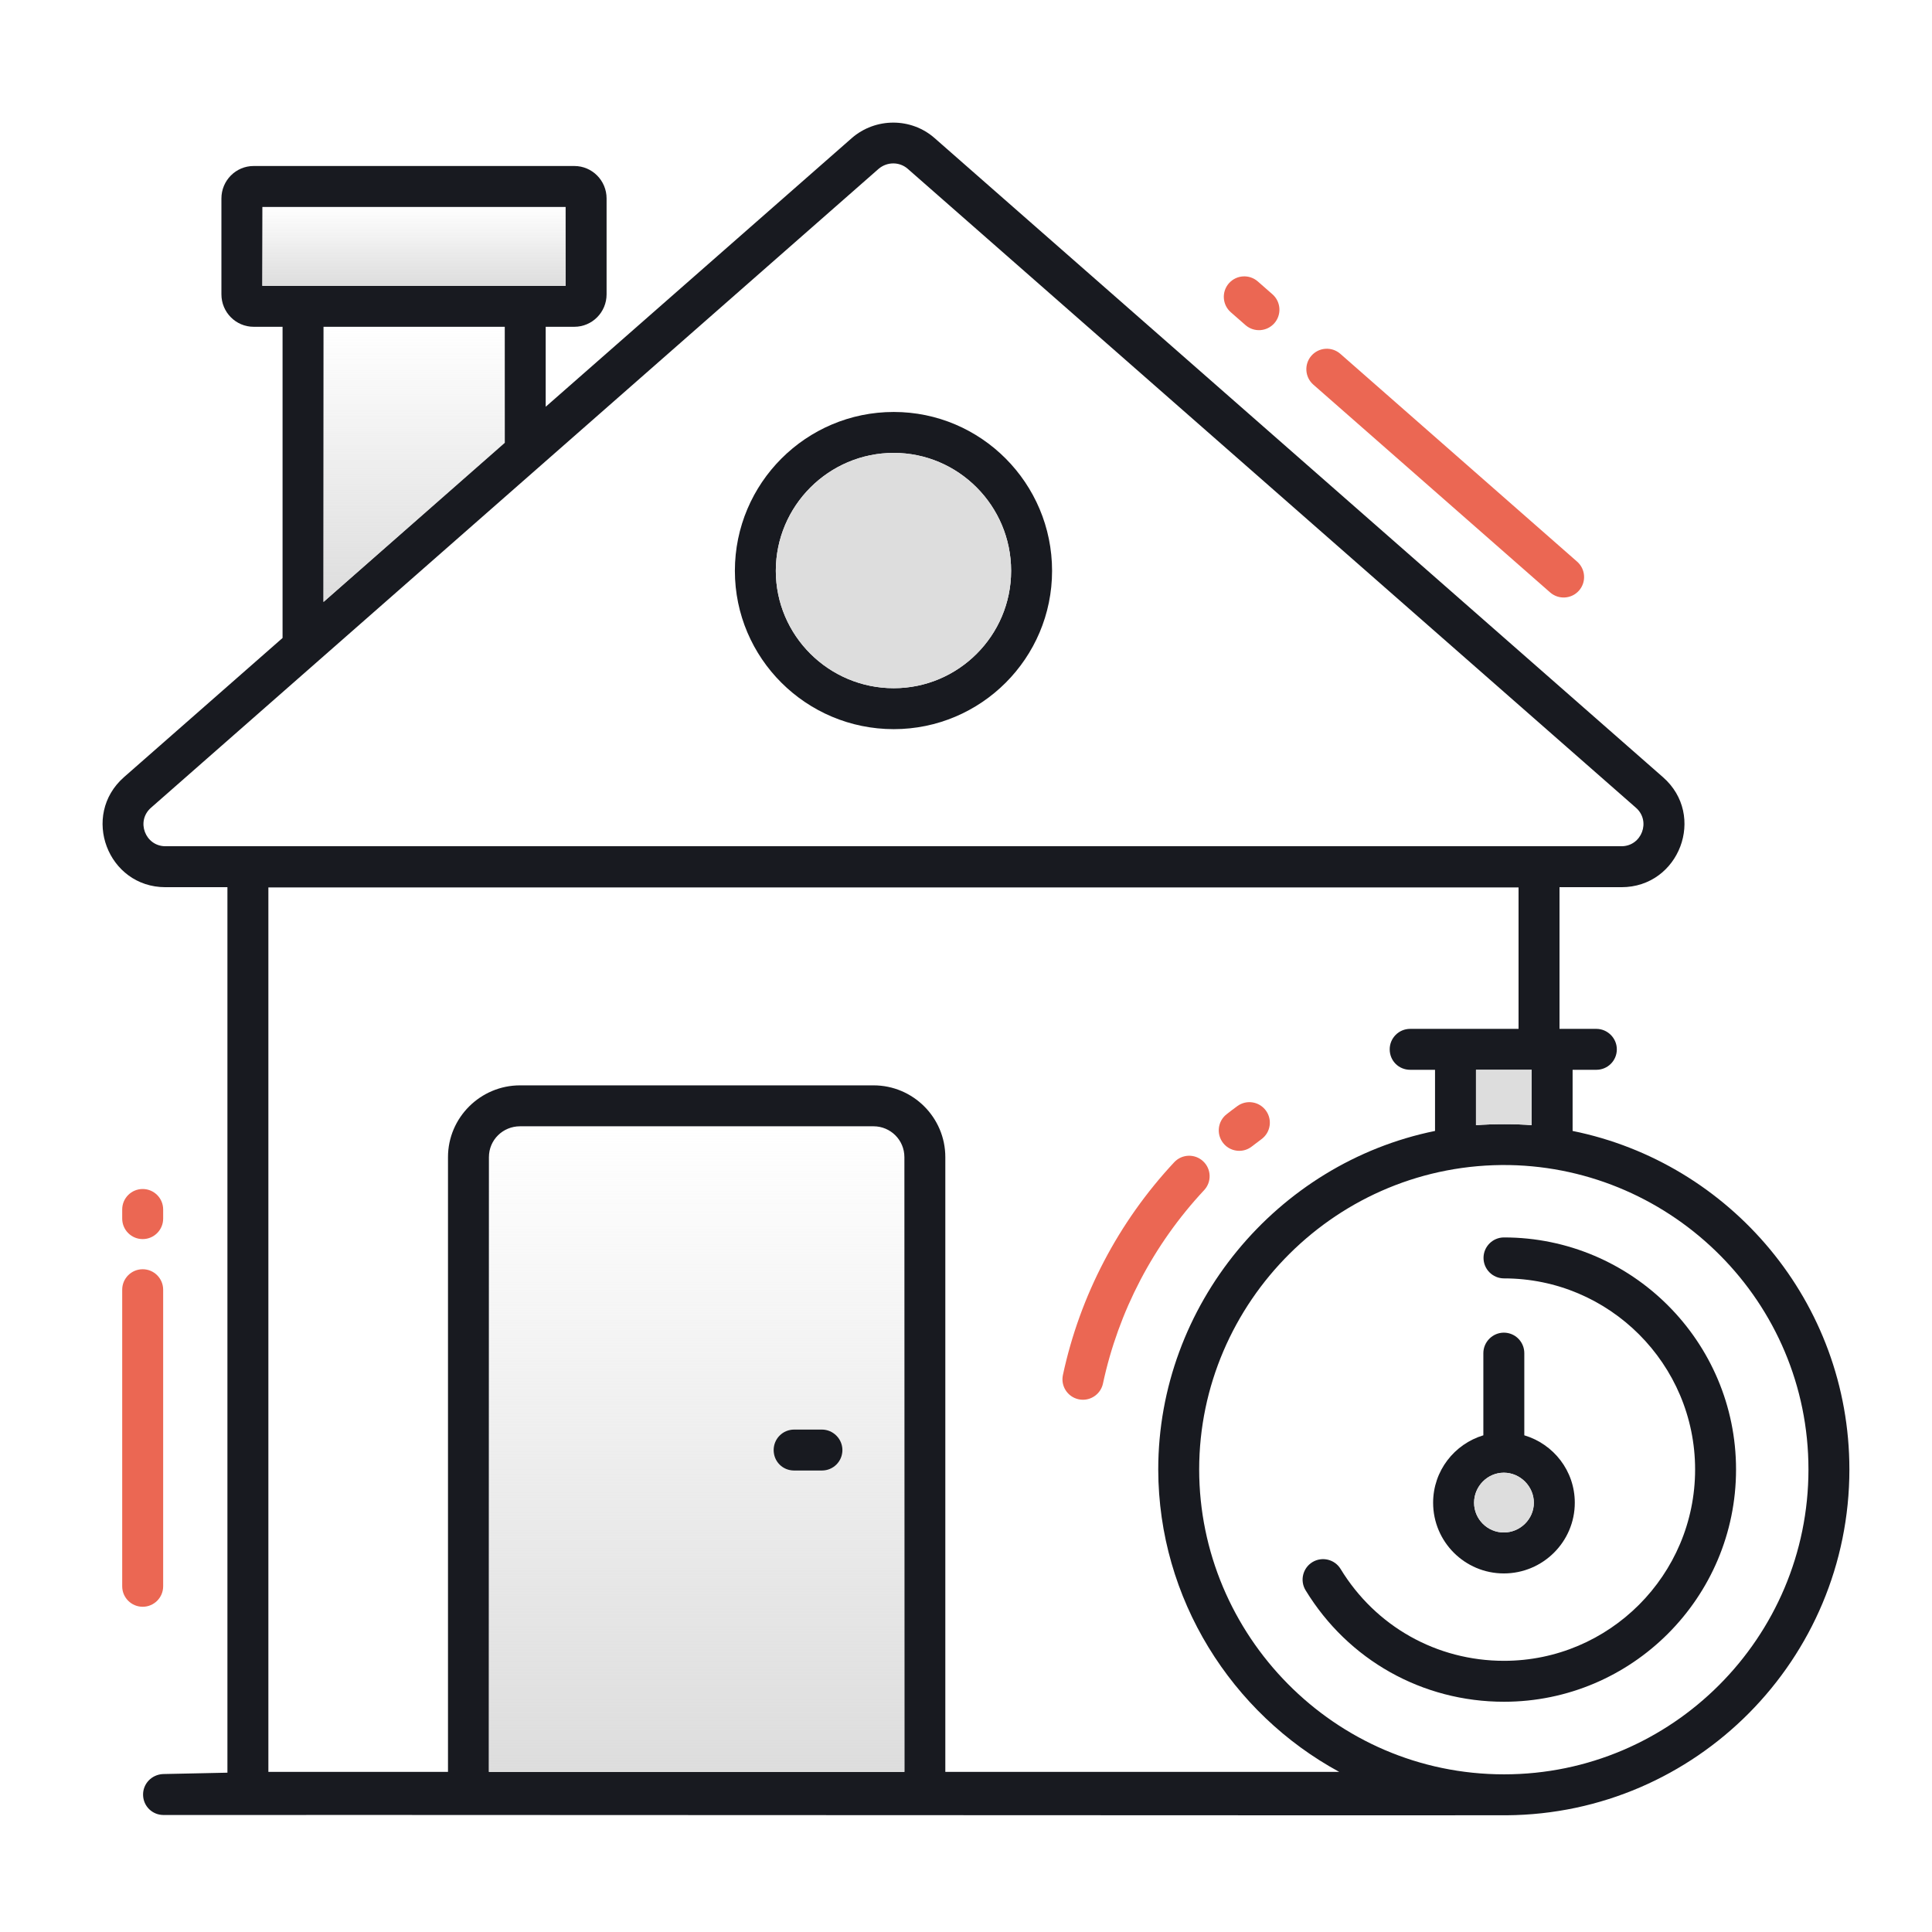 <svg width="91" height="91" viewBox="0 0 91 91" fill="none" xmlns="http://www.w3.org/2000/svg">
<g id="icon2.svg">
<path id="Vector" d="M6.721 58.363C7.253 58.363 7.685 57.931 7.685 57.399V56.968C7.685 56.435 7.253 56.004 6.721 56.004C6.188 56.004 5.756 56.435 5.756 56.968V57.399C5.756 57.931 6.188 58.363 6.721 58.363Z" fill="#EB6753"/>
<path id="Vector_2" d="M5.756 74.717C5.756 75.249 6.188 75.681 6.721 75.681C7.253 75.681 7.685 75.249 7.685 74.717V60.747C7.685 60.215 7.253 59.783 6.721 59.783C6.188 59.783 5.756 60.215 5.756 60.747V74.717Z" fill="#EB6753"/>
<path id="Vector_3" d="M63.132 16.666C62.731 16.315 62.123 16.354 61.77 16.754C61.419 17.155 61.459 17.764 61.858 18.115L73.013 27.904C73.413 28.254 74.022 28.217 74.374 27.816C74.725 27.415 74.685 26.806 74.286 26.455L63.132 16.666Z" fill="#EB6753"/>
<path id="Vector_4" d="M59.243 13.255C58.842 12.906 58.234 12.945 57.882 13.345C57.531 13.746 57.571 14.355 57.972 14.707L58.664 15.313C59.071 15.667 59.676 15.619 60.025 15.223C60.375 14.822 60.335 14.213 59.934 13.861L59.243 13.255Z" fill="#EB6753"/>
<path id="Vector_5" d="M74.072 53.269V50.389H75.191C75.718 50.389 76.155 49.965 76.155 49.425C76.155 48.898 75.718 48.461 75.191 48.461H73.455V41.788H76.373C79.099 41.788 80.385 38.406 78.328 36.606L44.025 6.508C42.919 5.531 41.235 5.531 40.116 6.508L25.703 19.159V15.392H27.053C27.889 15.392 28.571 14.711 28.571 13.862V9.349C28.571 8.501 27.889 7.819 27.053 7.819H11.946C11.111 7.819 10.429 8.501 10.429 9.349V13.862C10.429 14.711 11.111 15.392 11.946 15.392H13.309V30.049L5.839 36.606C3.795 38.406 5.068 41.788 7.793 41.788H10.712V83.496C9.709 83.522 8.681 83.535 7.678 83.56C7.138 83.586 6.726 84.024 6.739 84.55C6.752 85.078 7.176 85.489 7.703 85.489H7.716C8.333 85.476 70.961 85.515 70.961 85.502C79.883 85.438 87.109 78.16 87.109 69.212C87.109 61.344 81.503 54.773 74.072 53.269ZM12.358 13.463V9.748H26.642V13.463H12.358ZM23.775 15.392V20.856L15.238 28.352V15.392H23.775ZM7.793 39.859C6.842 39.859 6.392 38.676 7.112 38.046L41.389 7.948C41.788 7.613 42.366 7.613 42.752 7.948L77.055 38.046C77.775 38.676 77.325 39.859 76.373 39.859H7.793ZM42.598 83.458H23.029V54.503C23.029 53.693 23.685 53.05 24.495 53.05H41.145C41.942 53.05 42.598 53.693 42.598 54.503V83.458ZM44.526 83.458V54.503C44.526 52.639 43.009 51.122 41.145 51.122H24.495C22.631 51.122 21.101 52.639 21.101 54.503V83.458H12.641V41.8H71.526V48.461H66.422C65.882 48.461 65.457 48.898 65.457 49.425C65.457 49.965 65.882 50.389 66.422 50.389H67.592V53.269C60.135 54.786 54.555 61.485 54.555 69.212V69.225C54.568 75.306 58.013 80.706 63.079 83.458H44.526ZM72.143 50.389V52.999C71.449 52.935 70.279 52.935 69.521 52.999V50.389H72.143ZM70.845 83.574C62.822 83.574 56.483 76.99 56.483 69.212C56.483 61.344 62.989 54.748 71.089 54.876C78.803 55.018 85.181 61.318 85.181 69.212C85.181 77.132 78.752 83.574 70.845 83.574Z" fill="#181A20"/>
<path id="Vector_6" d="M72.144 50.389V52.999C71.449 52.935 70.279 52.935 69.521 52.999V50.389H72.144Z" fill="#DDDDDD"/>
<path id="Vector_7" d="M12.358 9.748H26.642V13.463H12.358V9.748Z" fill="url(#paint0_linear_6108_2180)"/>
<path id="Vector_8" d="M23.775 15.392V20.856L15.238 28.352V15.392H23.775Z" fill="url(#paint1_linear_6108_2180)"/>
<path id="Vector_9" d="M41.145 53.05H24.495C23.685 53.05 23.029 53.693 23.029 54.503V83.458H42.598V54.503C42.598 53.693 41.942 53.05 41.145 53.05ZM38.715 69.264H37.404C36.864 69.264 36.439 68.839 36.439 68.299C36.439 67.772 36.864 67.335 37.404 67.335H38.715C39.242 67.335 39.679 67.772 39.679 68.299C39.679 68.839 39.242 69.264 38.715 69.264Z" fill="url(#paint2_linear_6108_2180)"/>
<path id="Vector_10" d="M42.097 19.404C37.969 19.404 34.614 22.759 34.614 26.887C34.614 31.001 37.969 34.344 42.097 34.344C46.211 34.344 49.554 31.001 49.554 26.887C49.554 22.759 46.211 19.404 42.097 19.404ZM42.097 32.415C39.037 32.415 36.542 29.934 36.542 26.887C36.542 23.826 39.037 21.332 42.097 21.332C45.144 21.332 47.625 23.826 47.625 26.887C47.625 29.934 45.144 32.415 42.097 32.415Z" fill="#181A20"/>
<path id="Vector_11" d="M47.625 26.886C47.625 29.933 45.143 32.415 42.096 32.415C39.036 32.415 36.542 29.933 36.542 26.886C36.542 23.826 39.036 21.332 42.096 21.332C45.143 21.332 47.625 23.826 47.625 26.886Z" fill="#DDDDDD"/>
<path id="Vector_12" d="M39.679 68.299C39.679 68.84 39.242 69.264 38.715 69.264H37.404C36.864 69.264 36.44 68.84 36.44 68.299C36.44 67.772 36.864 67.335 37.404 67.335H38.715C39.242 67.335 39.679 67.772 39.679 68.299Z" fill="#181A20"/>
<path id="Vector_13" d="M58.37 54.206C58.578 54.206 58.787 54.139 58.964 54C59.112 53.884 59.263 53.769 59.415 53.658C59.846 53.344 59.94 52.742 59.627 52.311C59.313 51.88 58.711 51.784 58.28 52.099C58.108 52.224 57.94 52.352 57.774 52.483C57.355 52.811 57.282 53.417 57.611 53.837C57.8 54.079 58.084 54.206 58.37 54.206Z" fill="#EB6753"/>
<path id="Vector_14" d="M50.806 65.909C50.873 65.924 50.941 65.93 51.009 65.93C51.453 65.93 51.854 65.62 51.951 65.168C52.679 61.77 54.326 58.619 56.715 56.059C57.08 55.67 57.058 55.059 56.669 54.697C56.28 54.333 55.671 54.354 55.307 54.743C52.679 57.559 50.866 61.025 50.065 64.764C49.953 65.285 50.284 65.797 50.806 65.909Z" fill="#EB6753"/>
<path id="Vector_15" d="M70.841 58.285C70.308 58.285 69.876 58.717 69.876 59.249C69.876 59.782 70.308 60.214 70.841 60.214C75.804 60.214 79.842 64.252 79.842 69.215C79.842 74.183 75.804 78.227 70.841 78.227C67.673 78.227 64.794 76.609 63.143 73.899C62.865 73.446 62.273 73.302 61.817 73.578C61.362 73.856 61.218 74.45 61.495 74.904C63.5 78.192 66.995 80.155 70.841 80.155C76.867 80.155 81.77 75.247 81.77 69.215C81.77 63.188 76.867 58.285 70.841 58.285Z" fill="#181A20"/>
<path id="Vector_16" d="M71.797 67.605V63.735C71.797 63.208 71.372 62.77 70.833 62.77C70.305 62.77 69.868 63.208 69.868 63.735V67.605C68.505 68.016 67.502 69.276 67.502 70.781C67.502 72.62 68.994 74.111 70.833 74.111C72.671 74.111 74.175 72.62 74.175 70.781C74.175 69.276 73.173 68.016 71.797 67.605ZM70.833 72.182C70.061 72.182 69.431 71.552 69.431 70.781C69.431 70.01 70.061 69.366 70.833 69.366C71.603 69.366 72.247 70.01 72.247 70.781C72.247 71.552 71.603 72.182 70.833 72.182Z" fill="#181A20"/>
<path id="Vector_17" d="M72.246 70.78C72.246 71.552 71.603 72.182 70.832 72.182C70.061 72.182 69.431 71.552 69.431 70.78C69.431 70.009 70.061 69.366 70.832 69.366C71.603 69.366 72.246 70.009 72.246 70.78Z" fill="#DDDDDD"/>
</g>
<defs>
<linearGradient id="paint0_linear_6108_2180" x1="19.5" y1="9.748" x2="19.5" y2="13.463" gradientUnits="userSpaceOnUse">
<stop stop-color="#DDDDDD" stop-opacity="0"/>
<stop offset="1" stop-color="#DDDDDD"/>
</linearGradient>
<linearGradient id="paint1_linear_6108_2180" x1="19.506" y1="15.392" x2="19.506" y2="28.352" gradientUnits="userSpaceOnUse">
<stop stop-color="#DDDDDD" stop-opacity="0"/>
<stop offset="1" stop-color="#DDDDDD"/>
</linearGradient>
<linearGradient id="paint2_linear_6108_2180" x1="32.814" y1="53.05" x2="32.814" y2="83.458" gradientUnits="userSpaceOnUse">
<stop stop-color="#DDDDDD" stop-opacity="0"/>
<stop offset="1" stop-color="#DDDDDD"/>
</linearGradient>
</defs>
</svg>
